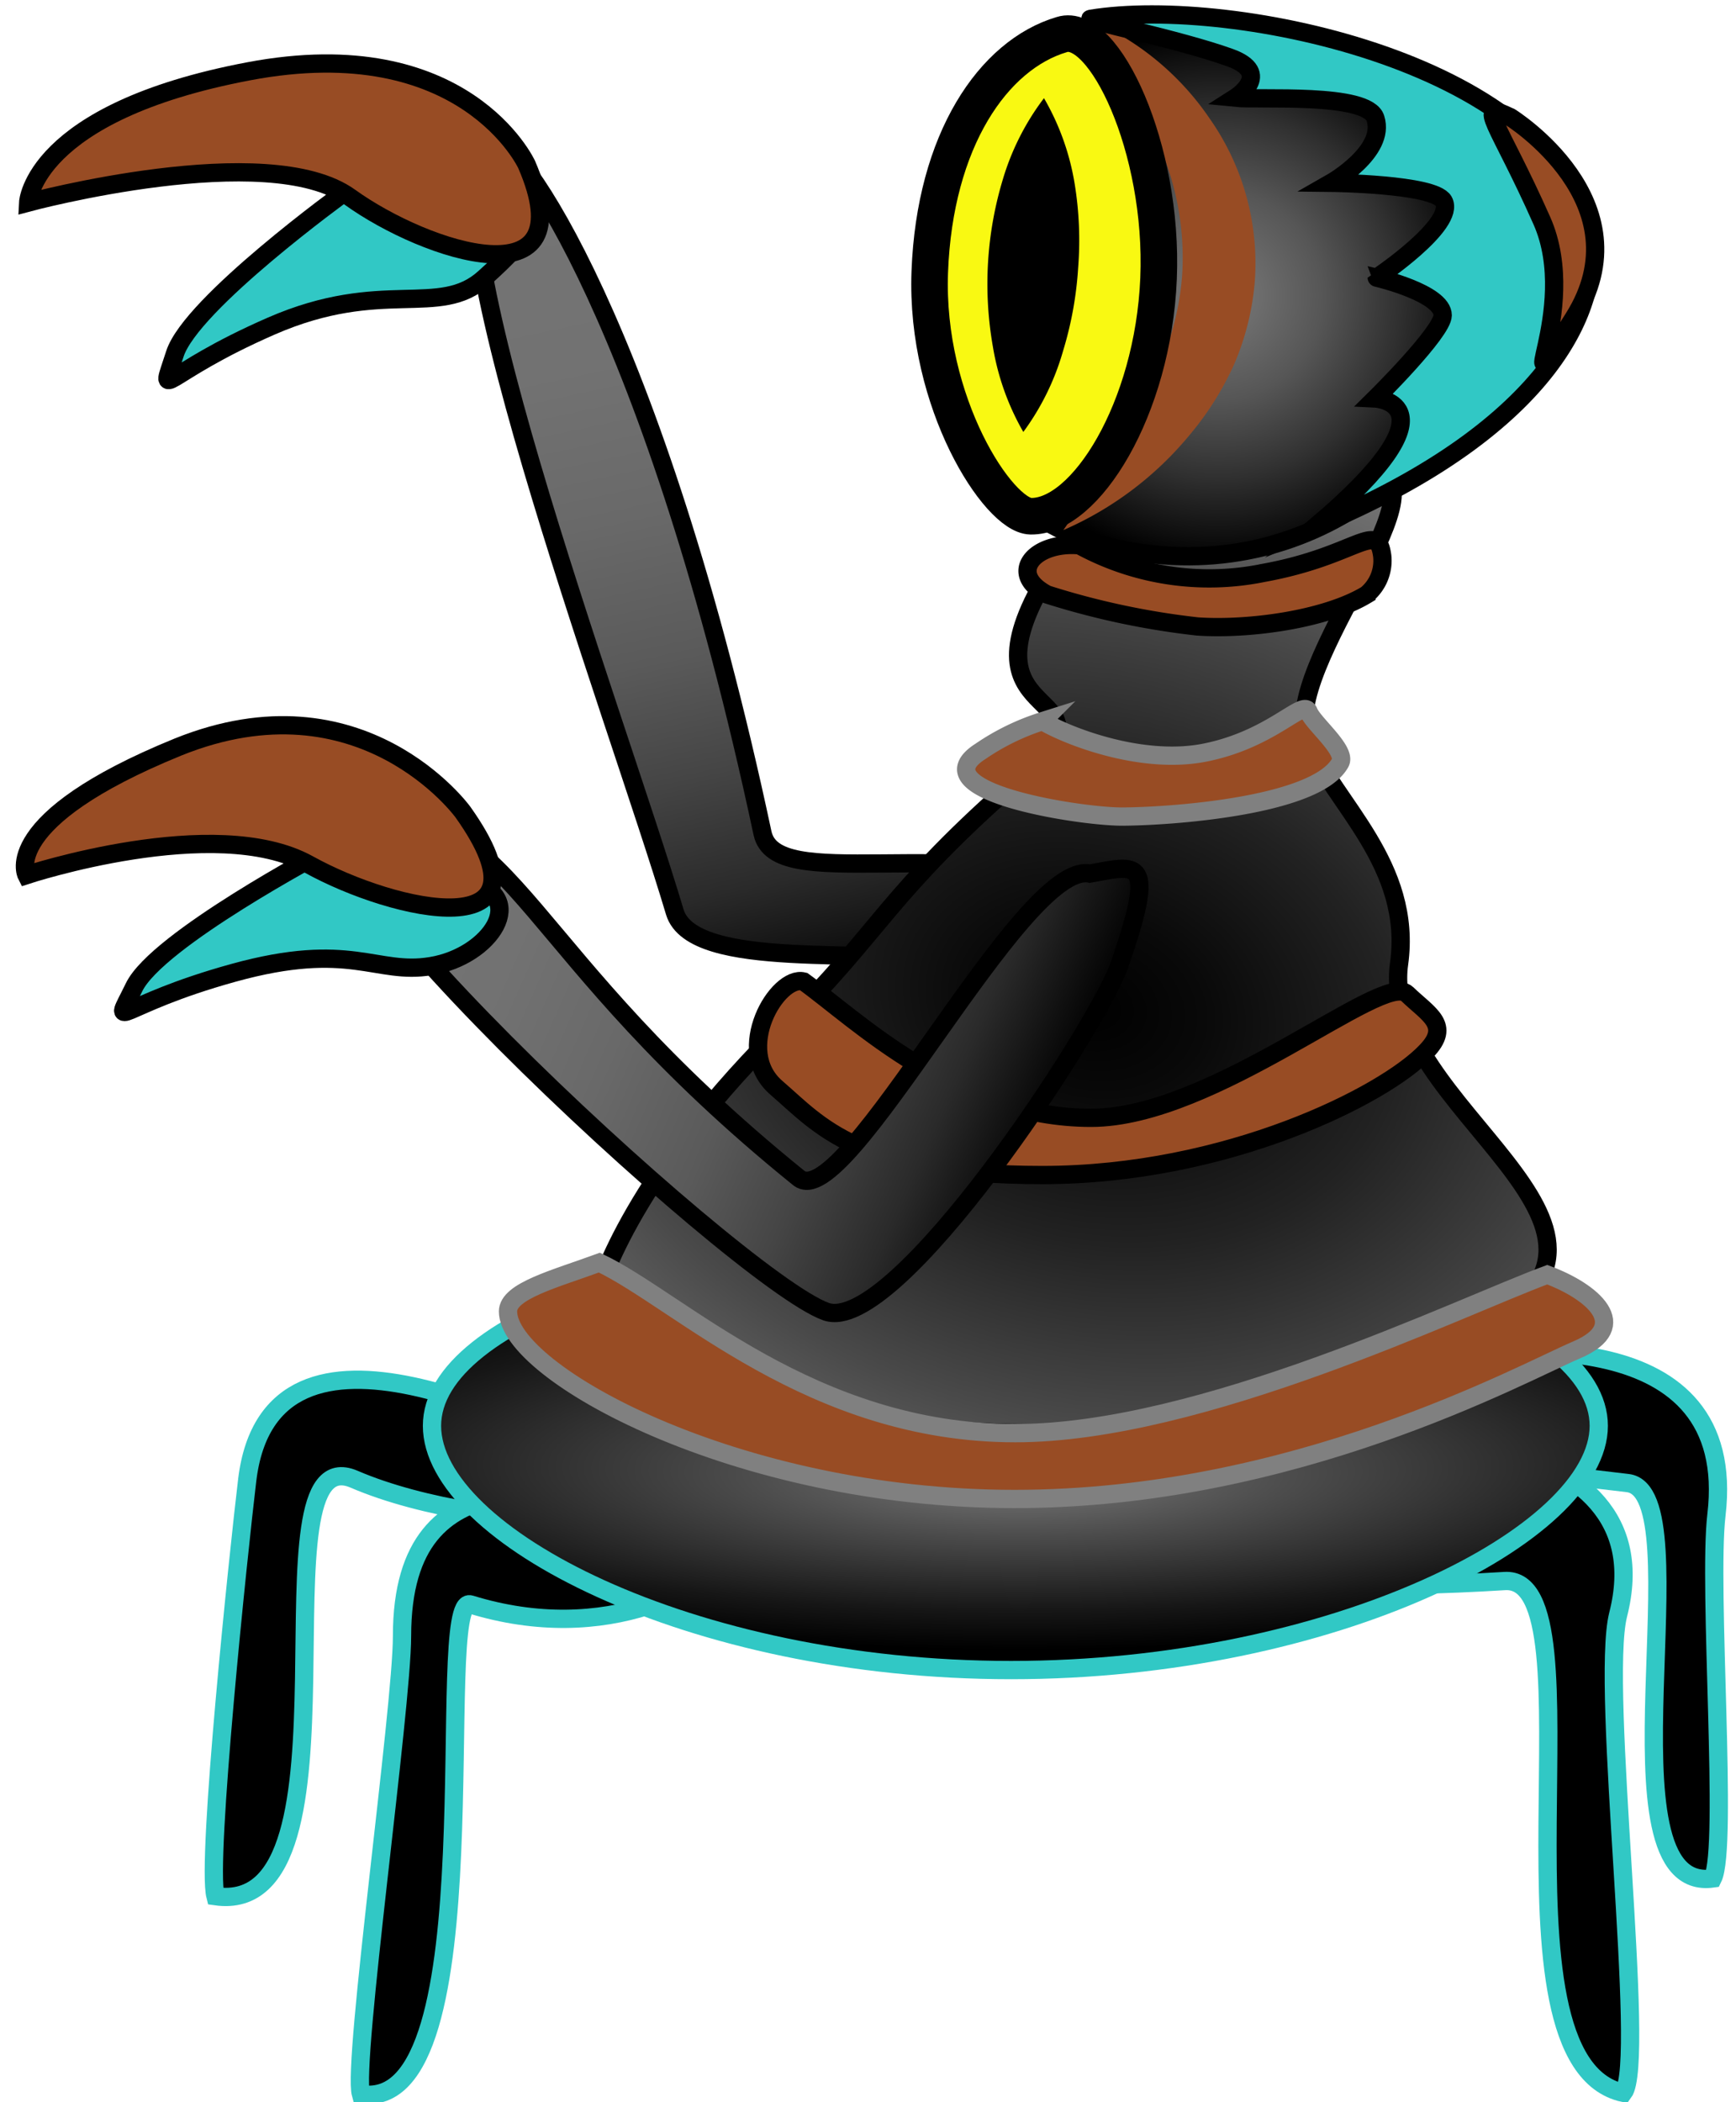<svg xmlns="http://www.w3.org/2000/svg" xmlns:xlink="http://www.w3.org/1999/xlink" viewBox="0 0 95 115"><defs><style>.cls-1,.cls-5{stroke:#31c8c5;}.cls-1,.cls-11,.cls-2,.cls-3,.cls-4,.cls-5,.cls-6,.cls-7,.cls-8,.cls-9{stroke-miterlimit:10;}.cls-11,.cls-2,.cls-3,.cls-4,.cls-6,.cls-8,.cls-9{stroke:#000;}.cls-2{fill:url(#Безымянный_градиент_5);}.cls-3{fill:#31c8c5;}.cls-10,.cls-4,.cls-7{fill:#984c24;}.cls-5{fill:url(#Безымянный_градиент_21);}.cls-6{fill:url(#Безымянный_градиент_8);}.cls-7{stroke:gray;}.cls-8{fill:url(#Безымянный_градиент_12);}.cls-9{fill:url(#Безымянный_градиент_28);}.cls-11{fill:#f9f912;stroke-width:2px;}</style><linearGradient id="Безымянный_градиент_5" x1="-361.38" y1="207.86" x2="-314.05" y2="207.86" gradientTransform="matrix(-0.28, -1.03, 0.99, -0.21, -257.07, -274.72)" gradientUnits="userSpaceOnUse"><stop offset="0"/><stop offset="0.03" stop-color="#090909"/><stop offset="0.14" stop-color="#2a2a2a"/><stop offset="0.27" stop-color="#454545"/><stop offset="0.4" stop-color="#5a5a5a"/><stop offset="0.56" stop-color="#696969"/><stop offset="0.73" stop-color="#727272"/><stop offset="1" stop-color="#757575"/></linearGradient><radialGradient id="Безымянный_градиент_21" cx="74.19" cy="81.27" fy="89.28" r="51.19" gradientTransform="translate(-12.44 62.41) scale(0.92 0.21)" gradientUnits="userSpaceOnUse"><stop offset="0" stop-color="#757575"/><stop offset="0.31" stop-color="#4d4d4d"/><stop offset="0.77" stop-color="#161616"/><stop offset="1"/></radialGradient><radialGradient id="Безымянный_градиент_8" cx="78.42" cy="56.4" r="33" gradientTransform="matrix(0.19, -0.95, 1.25, 0.28, -25.78, 113.77)" gradientUnits="userSpaceOnUse"><stop offset="0"/><stop offset="0.15" stop-color="#090909"/><stop offset="0.4" stop-color="#222"/><stop offset="0.71" stop-color="#4a4a4a"/><stop offset="1" stop-color="#757575"/></radialGradient><linearGradient id="Безымянный_градиент_12" x1="-316.27" y1="245.93" x2="-276.35" y2="245.93" gradientTransform="matrix(-1, -0.37, 0.41, -0.93, -358.97, 172.27)" xlink:href="#Безымянный_градиент_5"/><radialGradient id="Безымянный_градиент_28" cx="82.8" cy="69.46" r="15.93" gradientTransform="translate(-12.04 -44.6) rotate(-2.32) scale(0.92)" gradientUnits="userSpaceOnUse"><stop offset="0" stop-color="#757575"/><stop offset="0.15" stop-color="#6d6d6d"/><stop offset="0.39" stop-color="#565656"/><stop offset="0.68" stop-color="#303030"/><stop offset="1"/></radialGradient></defs><title>враги2 атака</title><g id="Слой_18" data-name="Слой 18"><path class="cls-1" d="M77.71,74.46c4.55-.75,17.47-2.18,16.22,8.41-.47,4,.65,18.18-.2,19.89-6.44.9-.5-21.16-4.66-21.63C70.15,79,70.7,75.61,77.71,74.46Z"/><path class="cls-1" d="M34.24,80.46c-4.86-2.29-19.4-10.23-20.71.49-.48,4-2.24,20.83-1.74,22.78,8.57,1.23,1.84-25.29,7.59-22.81C26.85,84.14,41.73,84,34.24,80.46Z"/><path class="cls-1" d="M68.63,78.41c6.06-.64,22.62-.67,19.92,9.92-1,4,1.57,24.46.29,26.16-7.9-1.73-1-28.38-6.51-28C54.53,88.21,59.3,79.39,68.63,78.41Z"/><path class="cls-1" d="M34.87,81.16C31.46,82.52,22,79,22,89.5c0,3.93-2.73,23.36-2.25,25.06,7.41,1.17,3.89-27.45,6-26.79C40.51,92.32,49.31,75.41,34.87,81.16Z"/><path class="cls-2" d="M36.93,49.9c1,3.27,11,1.86,14.59,2.8,6.36,1.66,9.4-1,10.21-4.11-10.1-2.92-19.26.31-20-3C35.81,17.83,28.18,7.24,27,7.76,22.57,9.63,33.69,39.05,36.93,49.9Z"/><path class="cls-3" d="M18.87,10.51s-8.42,6.09-9.3,8.85-.82,1.14,5.27-1.52,9.2-.41,11.66-2.63,3.86-3.82.32-4.13S18.87,10.51,18.87,10.51Z"/><path class="cls-4" d="M28.82,9S25.44,1.66,13.61,3.9,1.54,11.08,1.54,11.08s13.12-3.52,17.61-.29C23.32,13.79,32.14,16.68,28.82,9Z"/><path class="cls-5" d="M23.64,78c0,5.93,14.06,13.36,31.69,13.36S87.49,83.92,87.49,78,73.19,67.25,55.56,67.25,23.64,72.06,23.64,78Z"/><path class="cls-6" d="M32.8,70.5s1.72-6.27,10.41-14.69c4.78-4.63,5.4-7,12.65-13.29,5.84-5.1-3.45-2.5,1.22-10.64,3.07-5.35,8.93-6.33,17.48-6.24,5.53.05-4.73,10.84-3,14.89,1.44,3.41,5.76,6.79,5,12.21-1.07,7.77,15.15,14.42,4.48,20C60.73,83.37,34.48,76.94,32.8,70.5Z"/><path class="cls-7" d="M84.67,69.73c-4.82,1.78-18.93,8.67-29.11,8.67-11.18,0-18.39-7.26-22.76-9.33-2.43.89-5,1.55-5,2.67C27.81,75.06,40.22,82,55.52,82s27.71-6.85,30.77-8.16S87.14,70.65,84.67,69.73Z"/><path class="cls-4" d="M77,54.37c-1.31-1.26-10.57,6.78-17.29,6.78-7.4,0-12.85-5.38-15.74-7.46-1.43-.35-3.88,3.75-1.48,5.82s4.44,4.77,14.55,4.77,18.74-4.37,21-6.76C79.44,56.08,78.17,55.5,77,54.37Z"/><path class="cls-7" d="M71.61,38.93c-.28-.72-2,1.51-5.67,2.24-3.45.69-7.51-.9-8.89-1.72a12.83,12.83,0,0,0-3.39,1.65c-3.42,2.17,5.25,3.55,7.68,3.57,2.6,0,10.66-.55,12-2.94C73.72,41.06,71.86,39.59,71.61,38.93Z"/><path class="cls-4" d="M75.64,30.41c-.27-2-1.37,0-6.5.93a14.83,14.83,0,0,1-10.07-1.51c-2.42-.22-4,1.51-1.77,2.69a42.75,42.75,0,0,0,8.23,1.75c2.81.19,7-.38,9.25-1.74A2.41,2.41,0,0,0,75.64,30.41Z"/><path class="cls-8" d="M45.2,71.75C49,73.1,60,56.31,61.26,52.79c2.08-6,1-5.47-1.62-5C55.92,47,46.27,66.51,43.71,64.44,28.32,52,28.62,44.68,19.71,44.06,11.79,43.52,40.29,70,45.2,71.75Z"/><path class="cls-3" d="M17.78,46.55S8.6,51.41,7.34,54s-1,1,5.43-.78,7.8.13,10.81-.37c3.27-.53,5.46-3.85,2-4.65S17.78,46.55,17.78,46.55Z"/><path class="cls-4" d="M25.33,44.42S19.8,36.8,9.73,40.87c-9.81,4-8.28,7-8.28,7s10.32-3.4,15.43-.59C21.62,49.91,30.65,51.9,25.33,44.42Z"/><path class="cls-9" d="M51.64,17.4C51.34,10,56.28,1.91,64.44,1.58s16.41,6.77,16.71,14.2-7.46,15.35-17.44,14.6C55.57,29.77,51.94,24.83,51.64,17.4Z"/><path class="cls-10" d="M59.47,1A15.17,15.17,0,0,1,66.2,6.49a13.76,13.76,0,0,1,2.47,8.86,14.4,14.4,0,0,1-1.13,4.57,16.49,16.49,0,0,1-2.42,3.85A18.55,18.55,0,0,1,58.19,29,77.87,77.87,0,0,0,62.52,22,23.81,23.81,0,0,0,64,18.56a14.86,14.86,0,0,0,.69-3.5A15.23,15.23,0,0,0,63.45,8,36.47,36.47,0,0,0,59.47,1Z"/><path class="cls-11" d="M50.88,14.87c-.27,7.18,3.77,13.33,5.52,13.37,3,.06,6.7-5.86,7-13s-3-14.07-5.29-13.35C54.35,3,51.15,7.68,50.88,14.87Z"/><path d="M56,23.63a13.89,13.89,0,0,1-1.67-4.69,19.77,19.77,0,0,1,.55-9.13,13.9,13.9,0,0,1,2.25-4.44,13.7,13.7,0,0,1,1.68,4.69A19.19,19.19,0,0,1,59,14.65a19.71,19.71,0,0,1-.82,4.53A13.91,13.91,0,0,1,56,23.63Z"/><path class="cls-3" d="M72,28.8c8-6.77,3.26-7,3.26-7s3.68-3.63,3.69-4.55c0-1.22-3.61-2.06-3.61-2.06S79.7,12.27,79,11c-.54-.94-6.15-1-6.15-1s3-1.71,2.42-3.52c-.42-1.43-6.4-1-7.67-1.13,0,0,2.11-1.34-.3-2.2-2.78-1-8-2.06-7.62-2.12C67.49-.25,85.56,3.55,87,13.19,87.54,16.42,85.26,23.28,72,28.8Z"/><path class="cls-4" d="M82.65,6.41s7.47,4.65,3.46,11c-3.82,6.05.49-.36-1.74-5.35C82,6.72,80.67,5.46,82.65,6.41Z"/></g></svg>